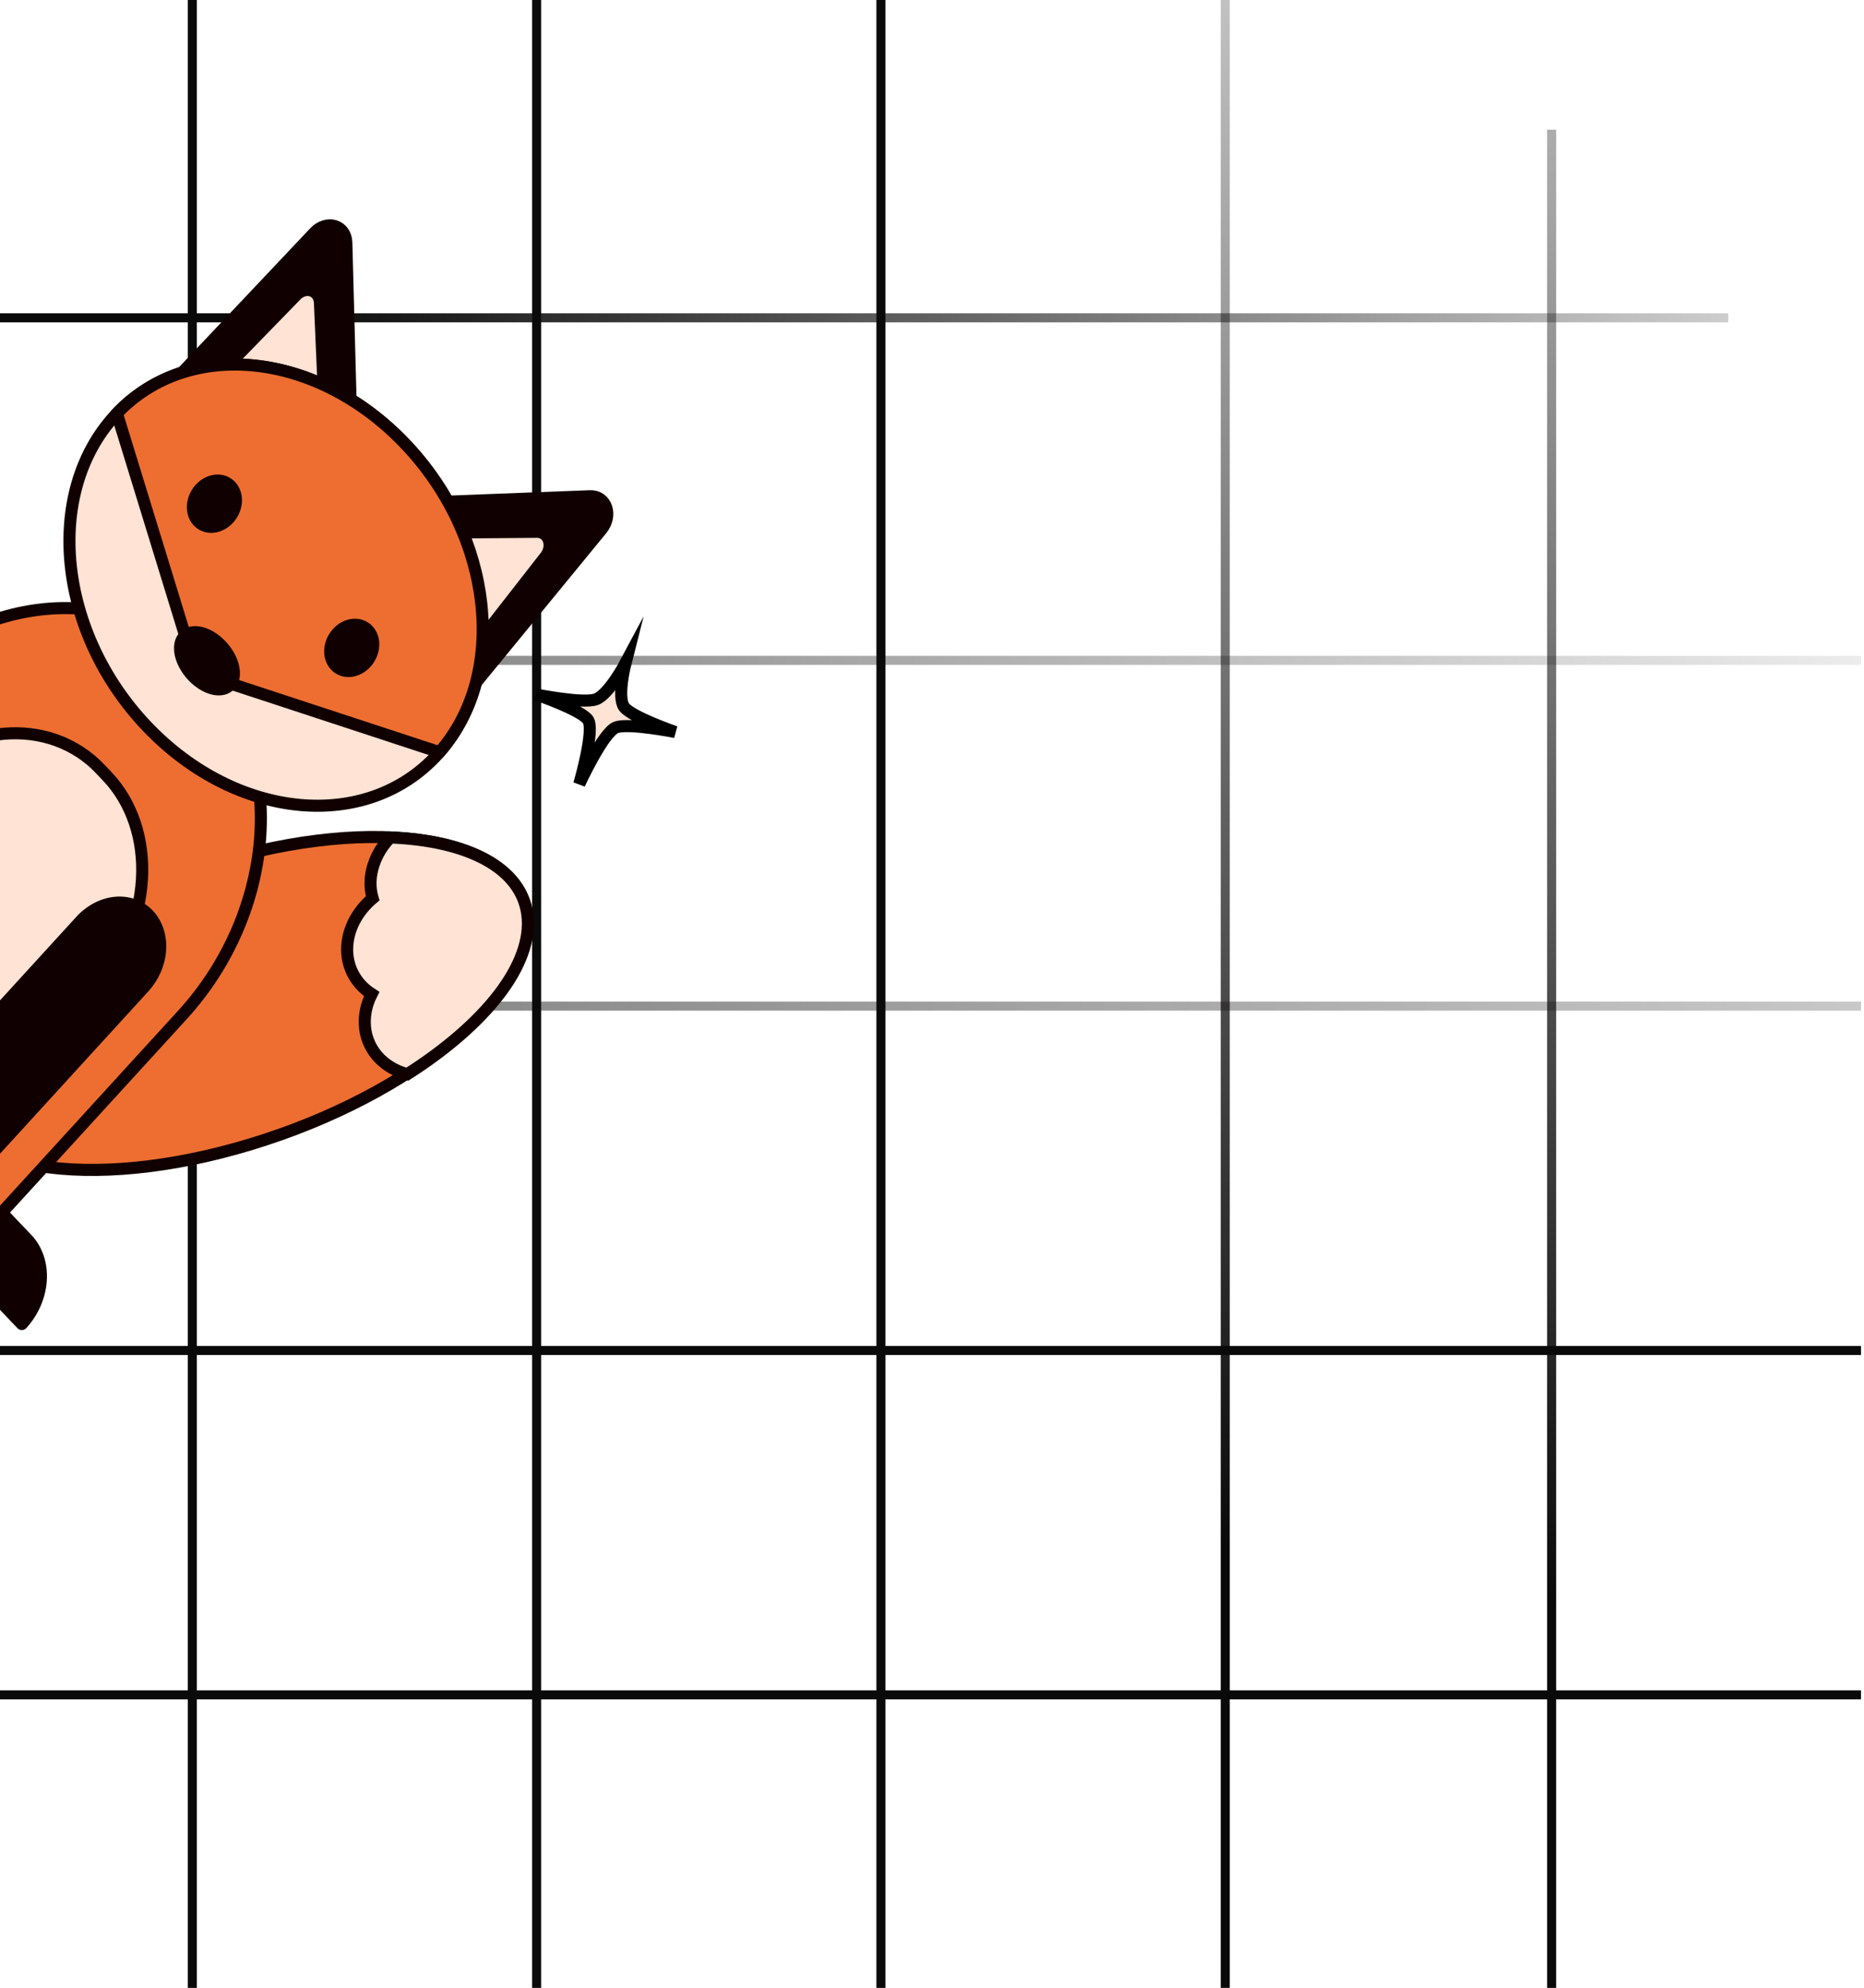 <svg width="618" height="659" viewBox="0 0 618 659" fill="none" xmlns="http://www.w3.org/2000/svg">
<line x1="63.752" y1="8.38823e-08" x2="63.752" y2="1022.32" stroke="#0B0A0A" stroke-width="3"/>
<line x1="177.909" y1="8.38823e-08" x2="177.909" y2="1022.32" stroke="#0B0A0A" stroke-width="3"/>
<line x1="292.067" y1="8.38823e-08" x2="292.067" y2="1022.32" stroke="#0B0A0A" stroke-width="3"/>
<line x1="406.224" y1="8.38823e-08" x2="406.224" y2="1022.32" stroke="url(#paint0_linear_3405_8549)" stroke-width="3"/>
<line x1="514.441" y1="1022.33" x2="514.441" y2="42.991" stroke="url(#paint1_linear_3405_8549)" stroke-width="3"/>
<line x1="573" y1="105.363" x2="-384" y2="105.363" stroke="url(#paint2_linear_3405_8549)" stroke-width="3"/>
<line x1="617" y1="218.911" x2="-384" y2="218.911" stroke="url(#paint3_linear_3405_8549)" stroke-opacity="0.5" stroke-width="3"/>
<line x1="617" y1="333.54" x2="-384" y2="333.54" stroke="url(#paint4_linear_3405_8549)" stroke-opacity="0.5" stroke-width="3"/>
<line x1="617" y1="447.698" x2="-384" y2="447.698" stroke="#0B0A0A" stroke-width="3"/>
<line x1="617" y1="561.855" x2="-384" y2="561.855" stroke="#0B0A0A" stroke-width="3"/>
<path d="M83.174 379.316C136.8 363.048 177.607 328.97 174.32 303.201C171.032 277.432 124.895 269.729 71.269 285.997C17.643 302.264 -23.164 336.342 -19.877 362.111C-16.589 387.88 29.548 395.583 83.174 379.316Z" fill="#ED6E30" stroke="#110002" stroke-width="4" stroke-linejoin="round"/>
<path d="M7.243 438.93L-25.951 404.079L-11.99 388.797L8.953 410.785C12.203 414.197 13.848 419.079 13.527 424.357C13.207 429.635 10.946 434.877 7.243 438.93Z" fill="#110002" stroke="#110002" stroke-width="4" stroke-linejoin="round"/>
<path d="M67.551 220.848C80.891 234.853 87.645 254.895 86.328 276.563C85.012 298.231 75.732 319.752 60.53 336.39L-13.145 417.029L-113.739 311.414L-40.064 230.776C-24.862 214.137 -4.984 203.744 15.198 201.882C35.379 200.02 54.211 206.842 67.551 220.848Z" fill="#ED6E30" stroke="#110002" stroke-width="4" stroke-linejoin="round"/>
<path d="M104.313 77.046L56.267 127.902L116.606 146.845L114.822 80.344C114.787 79.072 114.414 77.89 113.746 76.936C113.077 75.981 112.141 75.292 111.043 74.948C109.945 74.603 108.731 74.618 107.541 74.989C106.35 75.36 105.231 76.073 104.313 77.046Z" fill="#110002" stroke="#110002" stroke-width="4" stroke-linejoin="round"/>
<path d="M98.194 97.839L50.316 147.04L108.898 165.438L106.069 100.309C106.028 99.365 105.74 98.493 105.236 97.788C104.732 97.084 104.033 96.575 103.216 96.319C102.399 96.063 101.497 96.07 100.611 96.338C99.724 96.606 98.887 97.126 98.194 97.839Z" fill="#FFE3D4" stroke="#110002" stroke-width="4" stroke-miterlimit="10"/>
<path d="M33.227 254.923L35.523 257.333C43.716 265.936 47.866 278.245 47.059 291.553C46.252 304.862 40.555 318.081 31.221 328.303L-31.79 397.269L-95.879 329.981L-32.868 261.015C-23.53 250.794 -11.318 244.409 1.08 243.265C13.479 242.121 25.048 246.312 33.243 254.916L33.227 254.923Z" fill="#FFE3D4" stroke="#110002" stroke-width="4" stroke-miterlimit="10"/>
<path d="M48.737 240.82C78.279 271.838 121.39 276.01 145.026 250.139C168.663 224.269 163.875 178.152 134.332 147.135C104.789 116.118 61.679 111.946 38.042 137.816C14.406 163.686 19.194 209.803 48.737 240.82Z" fill="#FFE3D4" stroke="#110002" stroke-width="4" stroke-miterlimit="10"/>
<path d="M199.463 175.457L154.908 229.789L133.245 166.888L195.692 164.505C196.886 164.46 198.017 164.78 198.954 165.428C199.892 166.076 200.598 167.027 200.992 168.171C201.386 169.314 201.451 170.605 201.181 171.894C200.911 173.183 200.315 174.418 199.463 175.457Z" fill="#110002" stroke="#110002" stroke-width="4" stroke-linejoin="round"/>
<path d="M180.891 184.472L142.163 234.114L122.4 176.753L178.081 176.302C178.958 176.297 179.782 176.554 180.464 177.044C181.146 177.534 181.661 178.239 181.95 179.082C182.24 179.924 182.295 180.873 182.108 181.823C181.921 182.774 181.5 183.69 180.891 184.472Z" fill="#FFE3D4" stroke="#110002" stroke-width="4" stroke-miterlimit="10"/>
<path d="M145.697 249.365C168.563 223.354 163.583 177.837 134.336 147.131C105.089 116.424 62.534 112.033 38.751 137.069C38.685 137.142 38.625 137.208 38.559 137.28L38.95 137.691L65.122 222.897L145.129 249.169L145.52 249.58C145.576 249.509 145.631 249.437 145.697 249.365Z" fill="#ED6E30" stroke="#110002" stroke-width="4" stroke-linejoin="round"/>
<path d="M63.961 224.157C68.169 228.575 73.668 229.871 76.244 227.052C78.82 224.233 77.496 218.366 73.288 213.948C69.08 209.529 63.581 208.233 61.005 211.052C58.429 213.871 59.753 219.738 63.961 224.157Z" fill="#110002" stroke="#110002" stroke-width="4" stroke-linejoin="round"/>
<path d="M65.724 172.852C68.324 175.581 72.833 175.166 75.796 171.923C78.758 168.68 79.052 163.839 76.453 161.11C73.853 158.38 69.344 158.796 66.381 162.039C63.419 165.281 63.125 170.123 65.724 172.852Z" fill="#110002" stroke="#110002" stroke-width="4" stroke-linejoin="round"/>
<path d="M111.248 220.647C113.848 223.376 118.357 222.96 121.319 219.718C124.282 216.475 124.576 211.634 121.976 208.905C119.377 206.175 114.868 206.591 111.905 209.834C108.943 213.076 108.648 217.918 111.248 220.647Z" fill="#110002" stroke="#110002" stroke-width="4" stroke-linejoin="round"/>
<path d="M-7.902 243.298C-6.527 244.742 -5.474 246.509 -4.803 248.499C-4.132 250.49 -3.857 252.664 -3.993 254.898C-4.128 257.132 -4.673 259.381 -5.594 261.519C-6.516 263.656 -7.797 265.639 -9.364 267.354L-93.562 359.51L-114.482 337.546L-30.284 245.39C-27.124 241.931 -22.992 239.768 -18.797 239.376C-14.601 238.984 -10.683 240.394 -7.902 243.298Z" fill="#110002" stroke="#110002" stroke-width="4" stroke-linejoin="round"/>
<path d="M49.177 303.225C50.552 304.669 51.605 306.436 52.276 308.427C52.947 310.417 53.222 312.591 53.087 314.825C52.951 317.059 52.407 319.309 51.485 321.446C50.564 323.583 49.283 325.566 47.715 327.281L-36.483 419.437L-57.427 397.448L26.771 305.292C29.936 301.828 34.075 299.664 38.277 299.276C42.479 298.889 46.4 300.309 49.177 303.225Z" fill="#110002" stroke="#110002" stroke-width="4" stroke-linejoin="round"/>
<path d="M174.841 303.229C172.844 287.61 155.072 278.635 129.418 277.623C125.974 281.065 123.685 285.599 123.012 290.314C122.673 292.901 122.856 295.451 123.55 297.788C119.106 301.554 116.004 306.648 115.258 312.242C114.303 319.506 117.526 325.854 123.216 329.513C122.131 331.647 121.414 333.927 121.106 336.227C119.838 345.761 125.806 353.727 135.061 356.086C160.924 339.613 176.925 319.707 174.841 303.229Z" fill="#FFE3D4" stroke="#110002" stroke-width="4" stroke-miterlimit="10"/>
<path d="M192.048 259.93C192.048 259.93 197.32 241.896 194.913 238.591C192.506 235.285 177.923 230.276 177.923 230.276C177.923 230.276 193.265 233.341 197.54 231.836C201.814 230.331 207.353 219.925 207.353 219.925C207.353 219.925 204.516 231.062 206.92 234.367C209.325 237.672 223.913 242.683 223.913 242.683C223.913 242.683 208.57 239.618 204.297 241.121C200.023 242.624 192.048 259.93 192.048 259.93Z" fill="#FFE3D4" stroke="black" stroke-width="4" stroke-miterlimit="10"/>
<defs>
<linearGradient id="paint0_linear_3405_8549" x1="404.722" y1="511.16" x2="419.999" y2="-172.5" gradientUnits="userSpaceOnUse">
<stop stop-color="#0B0A0A"/>
<stop offset="1" stop-color="#0B0A0A" stop-opacity="0"/>
</linearGradient>
<linearGradient id="paint1_linear_3405_8549" x1="515.937" y1="532.66" x2="532.997" y2="-203.5" gradientUnits="userSpaceOnUse">
<stop stop-color="#0B0A0A"/>
<stop offset="1" stop-color="#0B0A0A" stop-opacity="0"/>
</linearGradient>
<linearGradient id="paint2_linear_3405_8549" x1="94.5" y1="103.847" x2="695" y2="88.984" gradientUnits="userSpaceOnUse">
<stop stop-color="#0B0A0A"/>
<stop offset="1" stop-color="#0B0A0A" stop-opacity="0"/>
</linearGradient>
<linearGradient id="paint3_linear_3405_8549" x1="116.501" y1="217.427" x2="709.5" y2="197.516" gradientUnits="userSpaceOnUse">
<stop stop-color="#0B0A0A"/>
<stop offset="1" stop-color="#0B0A0A" stop-opacity="0"/>
</linearGradient>
<linearGradient id="paint4_linear_3405_8549" x1="116.501" y1="332.056" x2="1019" y2="259.516" gradientUnits="userSpaceOnUse">
<stop stop-color="#0B0A0A"/>
<stop offset="1" stop-color="#0B0A0A" stop-opacity="0"/>
</linearGradient>
</defs>
</svg>
